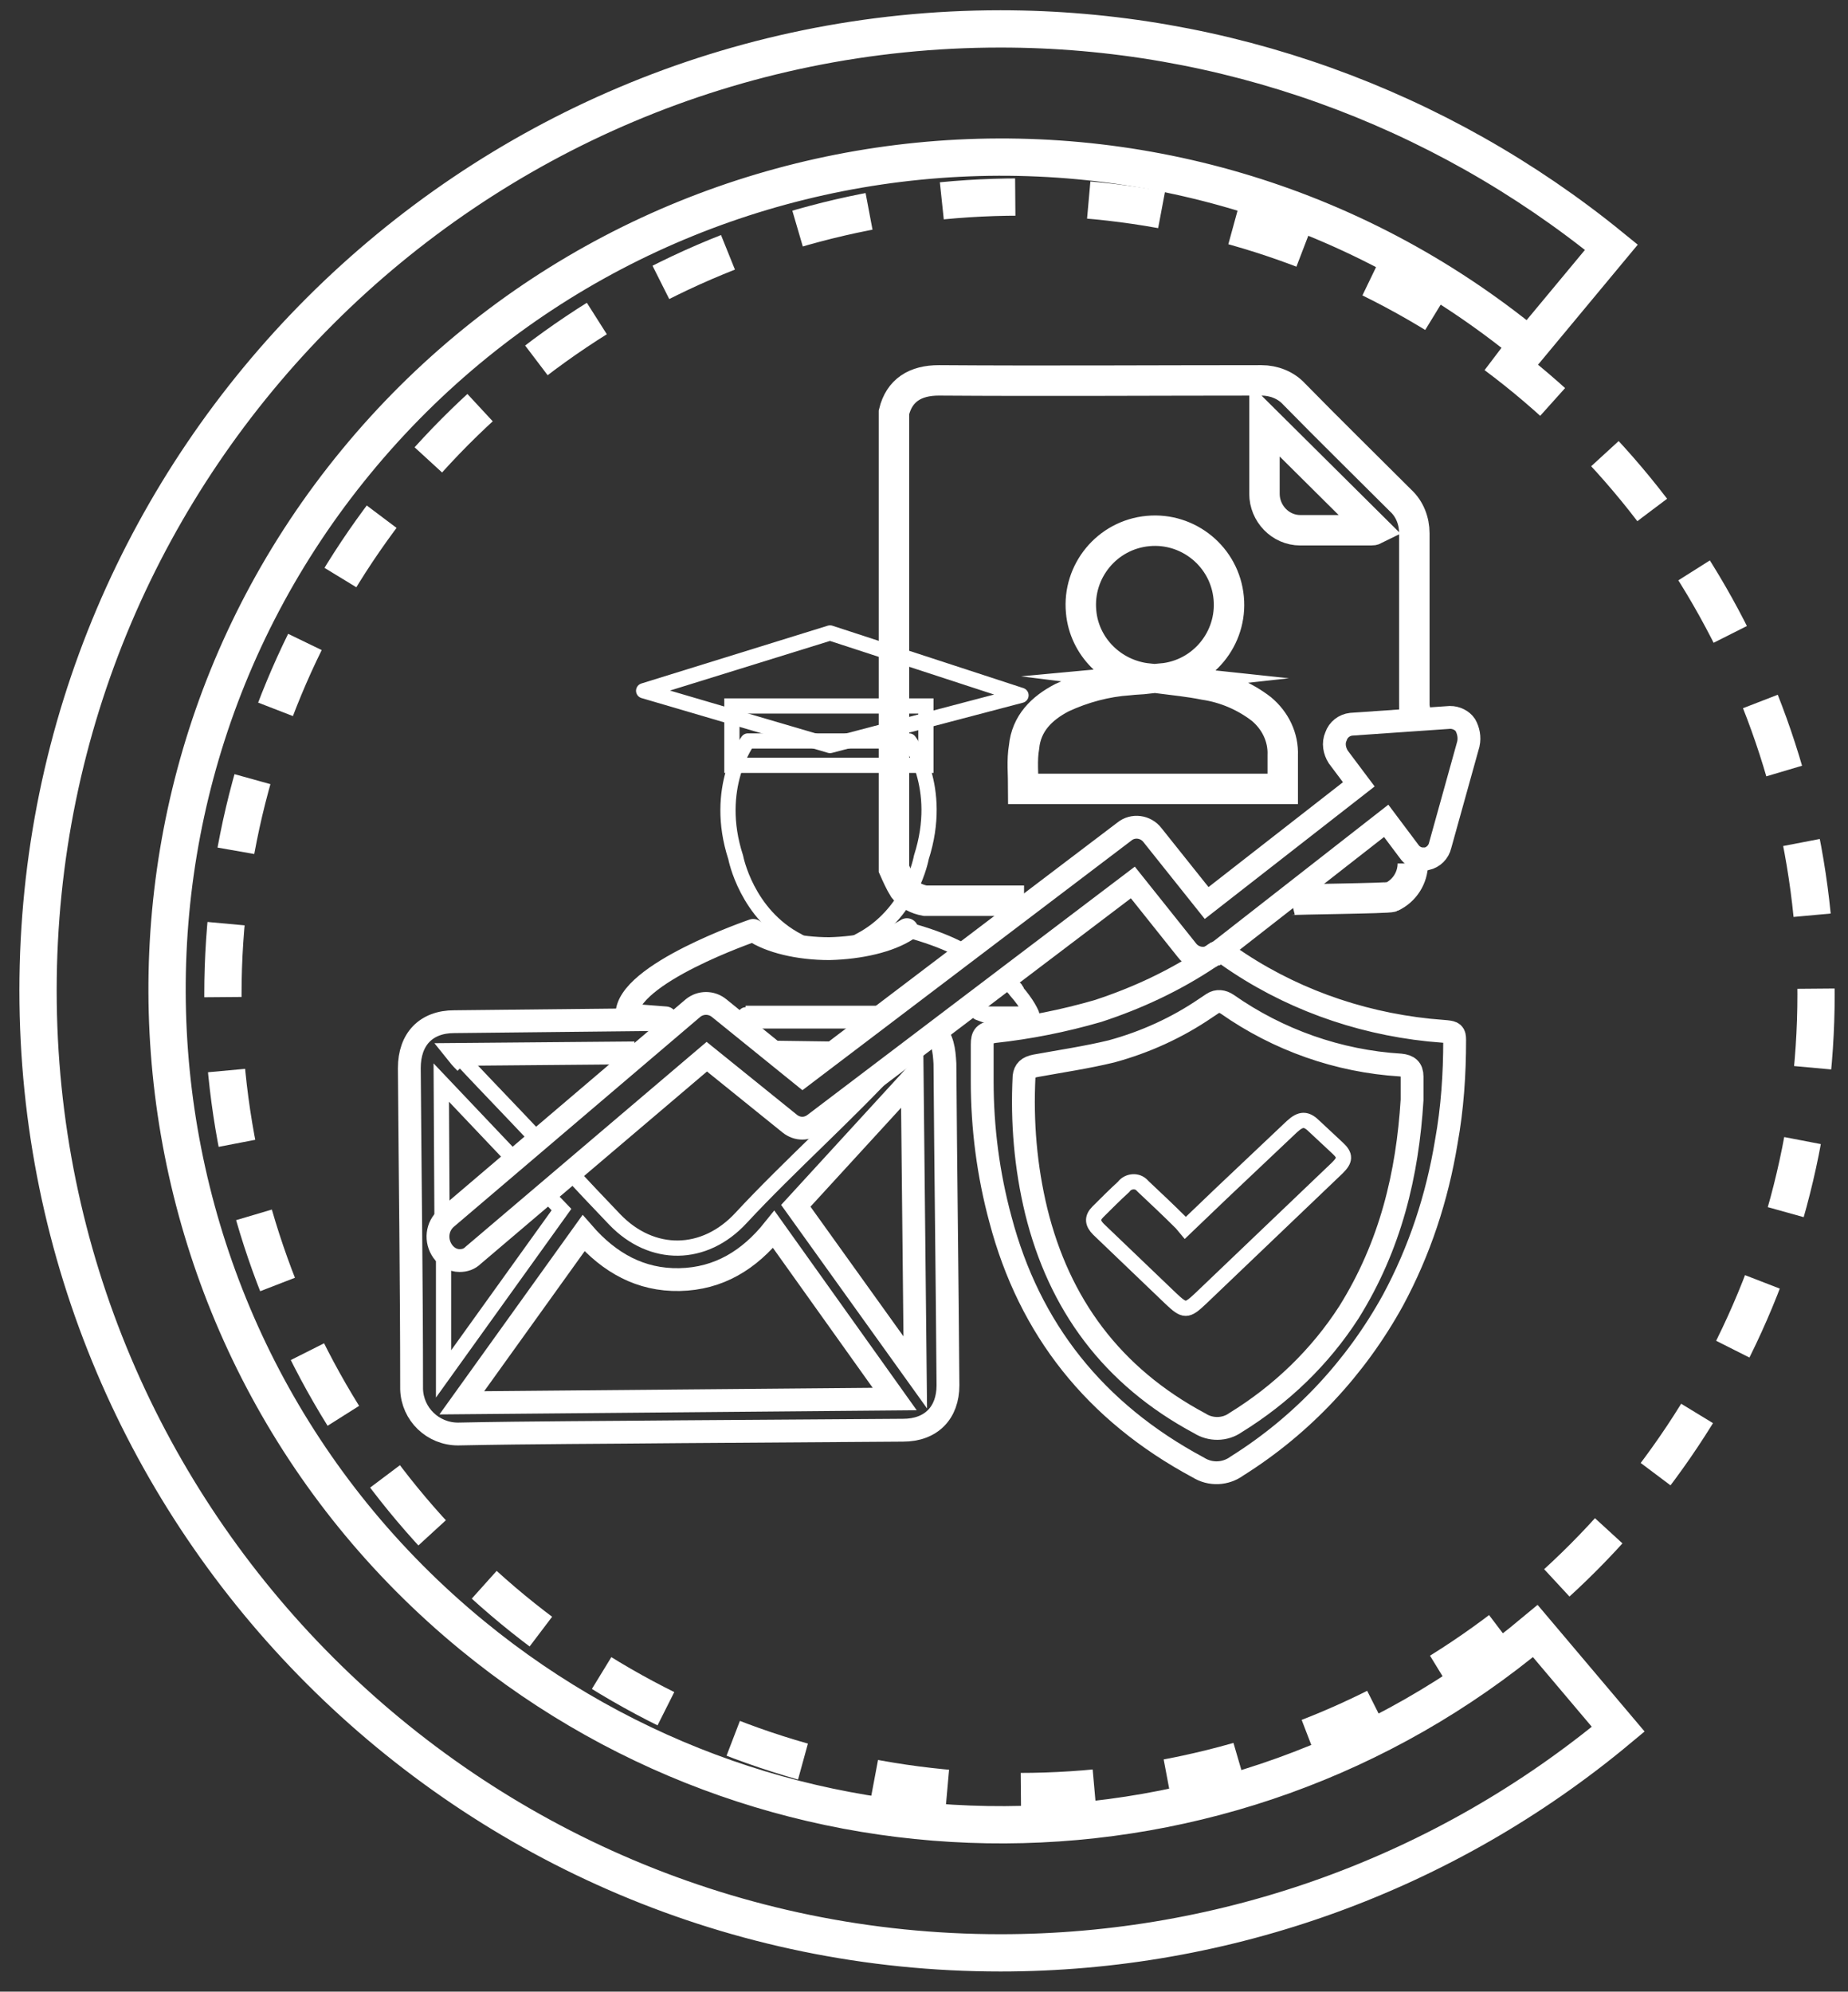 <?xml version="1.0" encoding="utf-8"?>
<!-- Generator: Adobe Illustrator 23.0.0, SVG Export Plug-In . SVG Version: 6.00 Build 0)  -->
<svg version="1.1" id="Capa_1" xmlns="http://www.w3.org/2000/svg" xmlns:xlink="http://www.w3.org/1999/xlink" x="0px" y="0px"
	 viewBox="0 0 242.9 261.8" style="enable-background:new 0 0 242.9 261.8;" xml:space="preserve">
<rect x="0" y="0" width="242.9" height="261.8" fill="#333333" stroke="none"/>
<style type="text/css">
	.st0{fill:none;stroke:#FFFFFF;stroke-width:2;stroke-linecap:round;stroke-linejoin:round;}
	.st1{fill:none;stroke:#FFFFFF;stroke-width:3;stroke-linecap:round;stroke-linejoin:round;}
	.st2{fill:none;stroke:#FFFFFF;stroke-width:2;stroke-miterlimit:10;}
	.st3{fill:none;}
	.st4{fill:none;stroke:#FFFFFF;stroke-width:4;stroke-miterlimit:10;}
	.st5{fill:none;stroke:#FFFFFF;stroke-width:3;stroke-miterlimit:10;}
	.st6{fill:none;stroke:#FFFFFF;stroke-width:4.9;stroke-miterlimit:10;stroke-dasharray:9.668,9.668;}
	.st7{fill:none;stroke:#FFFFFF;stroke-width:4.9;stroke-miterlimit:10;}
</style>
<title>alumnos_padres</title>
<g>
	<g id="Capa_1-2">
		<polygon class="st0" points="109.1,98 84.6,90.8 109.1,83.2 134.2,91.4 		"/>
		<path class="st0" d="M108.9,124.7c-1.4,0.1-2.8-0.2-4-1c-6.8-3.5-8.2-11-8.2-11c-3-9.2,1.6-15.3,1.6-15.3h21.2c0,0,4.6,6,1.6,15.3
			c0,0-1.3,7.5-8.2,11C111.8,124.5,110.4,124.8,108.9,124.7"/>
		<path class="st0" d="M125.8,124.6c-1.8-0.9-4-1.7-6.6-2.4"/>
		<path class="st0" d="M129.4,133.4l-0.8-0.3l1.4,0.2h5.6c0,0-0.5-1.3-2.1-3.1c-0.3-0.4,0.2,0.1-0.2-0.3c-0.1-0.1,0.5,0.3-0.1-0.1
			c-0.2-0.1,0.6,0.6,0.4,0.4"/>
		<path class="st0" d="M98,133.4l15.8-0.1"/>
		<path class="st1" d="M119.2,122.2c-2.3,1.5-6.1,2.4-10.2,2.5c-4,0-7.8-0.9-10-2.4c0,0-16.7,5.7-16.6,11.1l5.1,0.4"/>
		<rect x="96.2" y="92.8" class="st2" width="25.5" height="7.8"/>
		<path class="st3" d="M109.1,124.7c-1.4,0.1-2.8-0.2-4-1c-6.7-3.5-8.1-11-8.1-11c-3-9.2,1.6-15.3,1.6-15.3h20.9c0,0,4.5,6,1.6,15.3
			c0,0-1.3,7.5-8.1,11C111.9,124.5,110.5,124.8,109.1,124.7"/>
		<path class="st4" d="M134.6,118.4h-13c-1.1-0.2-2.1-0.7-2.8-1.6c-0.5-0.8-0.9-1.7-1.3-2.6v-60c0.7-2.9,2.8-4.2,5.9-4.2
			c14.1,0.1,28.2,0,42.4,0c1.6,0,3.2,0.6,4.3,1.8c4.6,4.7,9.3,9.3,14,14c1.2,1.1,1.8,2.7,1.8,4.3c0,7.3,0,14.6,0,22
			c0,4.2,0.1-1.4,0.1,2.8 M185.7,113.5c0,1.9-1.1,3.6-2.8,4.4c-0.4,0.2-12.8,0.3-13.2,0.4 M134.5,103.7h34.1c0-1.5,0-3,0-4.4
			c0.1-2.4-1-4.6-2.8-6.1c-2.2-1.7-4.8-2.8-7.5-3.2c-2-0.4-4-0.6-5.6-0.8c5.4-0.5,9.3-5.3,8.8-10.6c-0.5-5.4-5.3-9.3-10.6-8.8
			c-5.4,0.5-9.3,5.3-8.8,10.6c0.4,4.6,4.1,8.3,8.8,8.8c-0.9,0.1-1.7,0.1-2.5,0.2c-3,0.2-6,1-8.8,2.3c-2.7,1.4-4.7,3.4-5,6.5
			C134.3,99.9,134.5,101.8,134.5,103.7z M166.2,55.2c0,0.1,0,0.2,0,0.4c0,3.1,0,6.2,0,9.3c0,2.6,2.1,4.8,4.7,4.8c0.1,0,0.1,0,0.2,0
			c3,0,6,0,9.1,0c0.2,0,0.3,0,0.5-0.1L166.2,55.2z"/>
		<path class="st2" d="M134.5,103.7c0-1.9-0.1-3.7,0-5.6c0.3-3.1,2.3-5.2,4.9-6.5c2.8-1.3,5.7-2.1,8.8-2.3c0.8-0.1,1.6-0.1,2.5-0.2
			c-5.4-0.5-9.3-5.3-8.8-10.7c0.5-5.4,5.3-9.3,10.7-8.8s9.3,5.3,8.8,10.7c-0.4,4.7-4.2,8.4-8.8,8.8c1.7,0.2,3.7,0.4,5.6,0.8
			c2.7,0.4,5.3,1.5,7.5,3.2c1.8,1.5,2.9,3.8,2.8,6.1c0,1.5,0,3,0,4.4L134.5,103.7z"/>
		<path class="st5" d="M98,133.7h17.6 M122.4,135.3c0.1,0.1,0.3,0.1,0.4,0.2c1.1,1,1.3,2.5,1.4,4.3c0.1,14.1,0.3,28.2,0.4,42.3
			c0,3.6-2.2,5.9-5.9,5.9l-29.3,0.2c-9.8,0.1-19.5,0.1-29.2,0.3c-3.3,0-6-2.6-6.1-5.9c0-14.1-0.2-28.1-0.3-42.2
			c0-3.8,2.2-6.1,5.9-6.1l28.2-0.3 M83.4,138.4l-23.2,0.2c0.4,0.5,0.7,0.8,1,1.1 M109.2,138.4l-7.4-0.1 M60.7,184.4l56.9-0.5
			l-15.9-22.3c-3.2,4-7.2,6.5-12.4,6.6c-5.1,0.1-9.2-2.2-12.6-6.1L60.7,184.4z M120.3,180.4l-0.4-38.6l-15.3,16.7L120.3,180.4z"/>
		<path class="st2" d="M70.5,149.6c-3.1-3.3-6.3-6.6-9.4-9.9c-0.2-0.3-0.5-0.6-0.9-1.1l22.9-0.2"/>
		<path class="st2" d="M119.4,138c-1.9,1.3-0.9,1.3-1.6,1.5c-6.4,7-14,13.7-20.4,20.6c-4.8,5.2-11.7,5.3-16.6,0.2
			c-2.1-2.2-4.2-4.4-6.3-6.7"/>
		<path class="st2" d="M102,138.2l7.7,0.1"/>
		<path class="st2" d="M60.7,184.4l16-22.2c3.3,3.9,7.5,6.2,12.6,6.1c5.1-0.1,9.1-2.6,12.4-6.6l15.9,22.3L60.7,184.4z"/>
		<path class="st2" d="M58.1,160.6L58,142.3l9.2,9.7"/>
		<path class="st2" d="M71.5,156.6l2.3,2.4l-15.5,21.6v-16"/>
		<path class="st2" d="M120.3,180.4l-15.7-21.9l15.3-16.7L120.3,180.4z"/>
		<path class="st2" d="M129.1,142.1c0,6.2,0.8,12.4,2.4,18.4c3.8,14.4,12.4,25.3,26,32.7c1.6,1,3.6,0.9,5.1-0.2
			c8.6-5.4,15.7-12.9,20.5-21.8c3.4-6.5,5.8-13.6,7-20.9c0.8-4.5,1.1-9,1.1-13.5c0-0.9-0.1-1-1.1-1.1l-2.3-0.2
			c-9.5-0.9-18.6-4.3-26.4-9.8c-1-0.7-1.1-0.7-2.1,0l-0.4,0.3c-4.5,3-9.4,5.4-14.6,7c-4.4,1.3-9,2.2-13.6,2.7
			c-1.3,0.2-1.6,0.5-1.6,1.7C129.1,138.9,129.1,140.5,129.1,142.1z"/>
		<path class="st5" d="M129.1,142.1c0-1.6,0-3.2,0-4.8c0-1.2,0.3-1.5,1.6-1.7c4.6-0.5,9.1-1.4,13.6-2.7c5.2-1.7,10.1-4,14.6-7
			l0.4-0.3c1-0.7,1.1-0.7,2.1,0c7.8,5.5,16.9,8.8,26.4,9.8l2.3,0.2c0.9,0.1,1.1,0.2,1.1,1.1c0,4.5-0.3,9-1.1,13.4
			c-1.2,7.3-3.5,14.3-7,20.8c-4.9,8.9-11.9,16.4-20.5,21.8c-1.5,1.1-3.5,1.2-5.1,0.2c-13.6-7.3-22.2-18.2-26-32.6
			C129.9,154.4,129.1,148.3,129.1,142.1z M185.6,144.6c0-1.2,0-2.1,0-3.1s-0.5-1.4-1.5-1.5c-8.2-0.5-16.1-3.3-22.8-8
			c-0.6-0.4-1.3-0.5-1.9-0.1c-0.3,0.2-0.6,0.4-0.9,0.6c-3.8,2.6-8,4.5-12.4,5.7c-3.3,0.8-6.7,1.3-10,1.9c-1,0.2-1.4,0.6-1.5,1.4
			c-0.3,6,0.2,11.9,1.6,17.7c3,12.2,9.9,21.7,21.5,27.9c1.4,0.9,3.3,0.9,4.7-0.1c6-3.7,11.1-8.6,14.9-14.5
			C182.8,163.7,185,154.3,185.6,144.6z"/>
		<path class="st3" d="M185.6,144.6c-0.6,9.7-2.9,19.2-8.4,27.8c-3.8,5.9-8.9,10.9-14.9,14.6c-1.4,0.9-3.2,1-4.7,0.1
			c-11.6-6.2-18.5-15.6-21.5-27.9c-1.3-5.8-1.9-11.8-1.6-17.8c0-0.9,0.5-1.3,1.5-1.4c3.4-0.6,6.7-1.1,10-1.9
			c4.4-1.2,8.6-3.1,12.4-5.7c0.3-0.2,0.6-0.4,0.9-0.6c0.6-0.4,1.4-0.3,1.9,0.1c6.7,4.7,14.6,7.5,22.8,8c1,0.1,1.5,0.5,1.5,1.5
			C185.6,142.5,185.6,143.4,185.6,144.6z M155.8,161.4l-0.5-0.4c-1.7-1.6-3.3-3.2-5-4.8c-0.5-0.7-1.6-0.9-2.3-0.3
			c-0.1,0.1-0.2,0.2-0.3,0.3c-1.1,1.1-2.3,2.2-3.4,3.3c-0.8,0.8-0.8,1.5,0.1,2.3l9.5,9.1c1.8,1.7,2.1,1.7,3.9,0l18-17.2
			c1.1-1,1.1-1.6,0-2.6l-3-2.8c-1.2-1.1-1.9-1.2-3,0l-9.3,8.8L155.8,161.4z"/>
		<path class="st2" d="M155.8,161.4l4.7-4.5l9.3-8.8c1.2-1.1,1.9-1.1,3,0l3,2.8c1.1,1,1,1.6,0,2.6l-18,17.2c-1.8,1.7-2.1,1.7-3.9,0
			l-9.5-9.1c-0.8-0.8-0.9-1.5-0.1-2.3c1.1-1.1,2.2-2.2,3.4-3.3c0.5-0.7,1.6-0.9,2.3-0.3c0.1,0.1,0.2,0.2,0.3,0.3
			c1.7,1.6,3.4,3.2,5,4.8L155.8,161.4z"/>
		<ellipse class="st6" cx="134" cy="130.7" rx="104.7" ry="104.8"/>
		<path class="st7" d="M131.5,256.7C61.7,256.7,5,200,5,130.2S61.8,3.8,131.5,3.8c29.3,0,57.6,10.2,80.3,28.7l-10.8,13
			C154.2,7.1,85.2,14,46.8,60.7S15.3,176.6,62.1,215c40.7,33.4,99.4,33.1,139.7-0.6l10.9,12.9C189.9,246.3,161.2,256.7,131.5,256.7z
			"/>
		<path class="st5" d="M192.6,95.3c-0.4-0.6-1.2-1-2-1l-13,0.9c-0.9,0.1-1.7,0.7-2,1.6c-0.4,0.9-0.2,1.9,0.3,2.7l2.7,3.6l-20,15.6
			l-7.1-8.9c-0.9-1.2-2.6-1.4-3.7-0.5l0,0l-42.3,32.1l-11-8.9c-1-0.8-2.4-0.8-3.4,0l-32.4,27.6c-1.3,1.1-1.5,3-0.5,4.4
			c0.5,0.7,1.3,1.2,2.2,1.2c0.7,0,1.3-0.2,1.8-0.7l30.7-26.1l10.9,8.8c1,0.8,2.3,0.8,3.3,0l41.8-31.7l7.1,8.9
			c0.9,1.2,2.6,1.4,3.7,0.5c0,0,0,0,0.1,0l22.4-17.5l3,4c0.4,0.6,1.1,1,1.8,1c0.2,0,0.3,0,0.5,0c0.9-0.2,1.6-0.9,1.8-1.8l3.7-13.3
			C193.2,96.9,193,96,192.6,95.3z"/>
	</g>
</g>
</svg>
